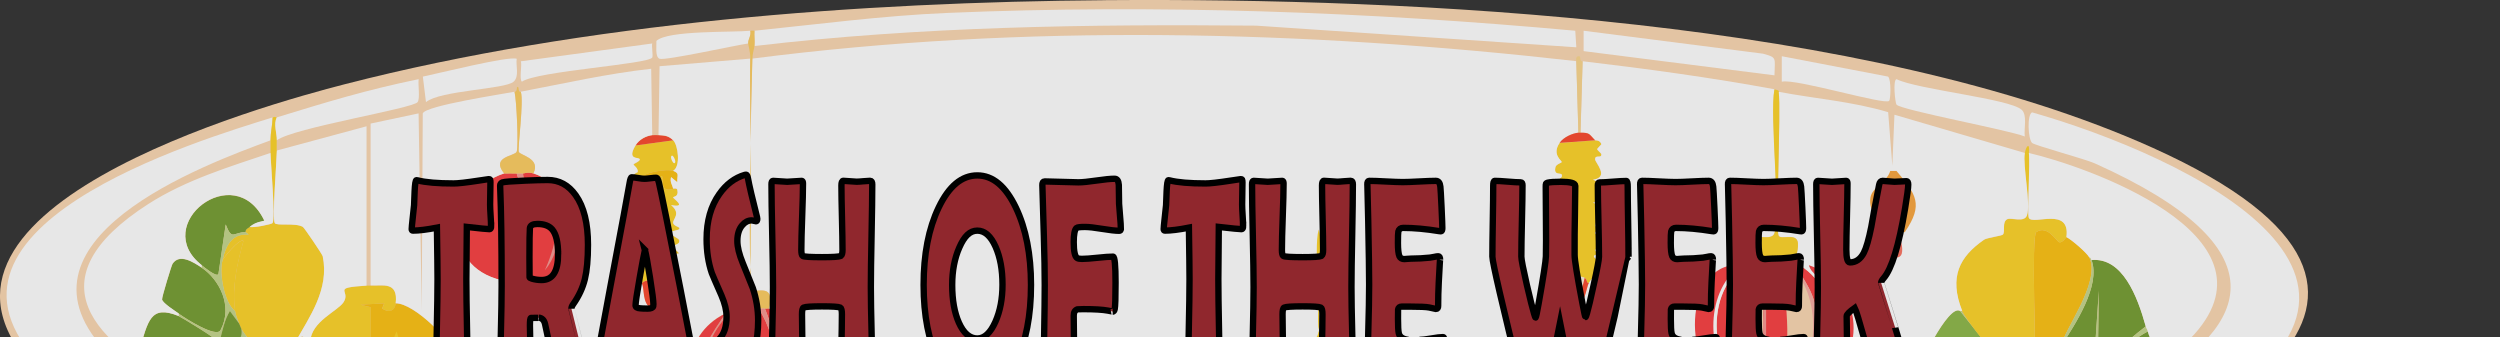 <?xml version="1.0" encoding="UTF-8"?>
<svg id="Layer_1" data-name="Layer 1" xmlns="http://www.w3.org/2000/svg" viewBox="0 0 783.85 105.78"><rect x="0" y="0" width="783.85" height="105.78" fill="#333333" stroke="none"/>
  <defs>
    <style>
      .cls-1 {
        fill: #f9a63d;
      }

      .cls-2 {
        fill: #fff;
      }

      .cls-3 {
        fill: #f84042;
      }

      .cls-4 {
        fill: #fae574;
      }

      .cls-5 {
        fill: #769e33;
      }

      .cls-6 {
        opacity: .88;
      }

      .cls-7 {
        isolation: isolate;
      }

      .cls-8 {
        fill: #f71a16;
      }

      .cls-9 {
        fill: #90272d;
        stroke: #000;
        stroke-miterlimit: 10;
        stroke-width: 2px;
      }

      .cls-10 {
        fill: #f6aca3;
      }

      .cls-11 {
        fill: #f87e7f;
      }

      .cls-12 {
        fill: #fbd7b2;
      }

      .cls-13 {
        fill: #f97362;
      }

      .cls-14 {
        fill: #8eb84a;
      }

      .cls-15 {
        fill: #f69892;
      }

      .cls-16 {
        fill: #fdcd61;
      }

      .cls-17 {
        fill: #fbf0dc;
      }

      .cls-18 {
        fill: #fbf3fa;
      }

      .cls-19 {
        fill: #fed428;
      }

      .cls-20 {
        fill: #fdc212;
      }

      .cls-21 {
        fill: #c4d68c;
      }

      .cls-22 {
        fill: #fbd68e;
      }

      .cls-23 {
        fill: #fa492d;
      }

      .cls-24 {
        fill: #fccb96;
      }
    </style>
  </defs>
  <g class="cls-6">
    <path class="cls-12" d="M346.76.05c96.08-.74,238.65,5.93,328.31,46.34,106.51,48.01,12.54,91.99-41.86,107.87-103.77,30.29-234.63,34.99-341.39,29.57-63.15-3.21-231.65-19.09-279.26-66.32C-39.16,66.2,84,32.62,108.05,26.42,183.31,7.02,269.69.65,346.76.06h0Z"/>
    <path class="cls-2" d="M85.49,36.81c-.07,2.49-.66,4.65-.66,7.19-20.08,7.38-85.85,31.43-50.68,67.12,39.36,39.95,185.61,55.57,238.71,59.13,96.21,6.44,203.15,3.41,298.22-15.18,38.43-7.52,205.6-50.14,85.67-103.87-2.94-1.32-18.83-5.62-19.62-6.39-1.26-1.23-1.62-8.85,0-9.59,47.19,13.46,135.88,53.94,43.16,99.08-108.56,52.86-313.68,53.76-430.99,43.95-55.75-4.66-191.04-21.04-234.13-61.53C-32.52,71.91,63.65,43.63,85.48,36.81h0Z"/>
    <path class="cls-2" d="M236.56,14.43c.16-1.55-.11-3.23,0-4.79,19.48-1.99,40.29-4.74,60.5-5.59,65.61-2.78,131.49-.38,196.85,5.59l.33,5.19-100.39-6.79c-52.51-.47-105.06.23-157.29,6.39h0Z"/>
    <path class="cls-19" d="M86.8,36.81c-1.12,2.15.05,4.94,0,7.19-.02,1.13.02,2.2,0,3.19-.05,3.31-1.51,21.29-.66,22.77.56.96,6.53-.2,8.83,1.2.43.27,6.09,8.61,6.21,9.19,2.14,10.39-4.18,19-8.5,26.77-2.53,1.53-1.84,2.31-1.96,2.39-1.55,1.06-5.2,4.39-6.87,3.99-.58-.14-7.69-9.35-8.18-10.39-.09-.2-.6-1.44-.66-1.6-.46-1.32-1.12-2.62-1.31-3.99-1.03-7.67.65-14.89,2.62-21.97-1.21-1.05-6.38,5.47-6.54,5.99,1.14-5.26,3.42-8.38,8.18-7.99l-.98-.8c-.01-.98.84-1.2,1.31-1.6,1.13.41,6.98-.83,7.19-1.2.94-1.62-.6-18.79-.66-21.97-.02-1.25,0-2.73,0-3.99,0-2.54.58-4.7.66-7.19,1.17-.37.95.11,1.31,0h0Z"/>
    <path class="cls-12" d="M234.6,13.63c.01.59.73,2.73.66,4.79l-28.45,2.39-.33,21.57c-.63-.04-1.33-.07-1.96,0l-.33-20.78c-13.74,1.51-27.29,4.6-40.88,7.19-.91.18-.53-1.68-.98-1.6-.55.11.08,1.39-.98,1.6-3.78.75-27.95,4.37-28.78,6.79l-.33,61.93-.98-61.93-15.04,3.19v50.74c-.43-.03-.88-.03-1.31,0v-49.94l-28.12,7.59c.02-.99-.02-2.07,0-3.19,5.17-3.93,42.62-9.95,44.15-11.98.82-1.09.08-5.49.33-7.19.61-.13.7-.68,1.31-.8l.98,7.99c4.46-3.68,24.81-4.02,27.47-6.39,1.9-1.69.63-5.04.98-7.19.27.1,1.28.72,1.31.8.43,1.2-.58,5.66.33,6.39,4.72-3.33,39.76-5.46,40.88-7.59.3-.59-.3-3.85,0-4.39.04-.07,1.12-.62,1.31-.8.09,1.46-.49,4.99.98,5.59,1.63.67,24.1-4.29,27.8-4.79h0Z"/>
    <path class="cls-2" d="M496.53,9.64l56.24,7.19c4.48,1.24,3.7,1.19,3.6,6.79l-59.84-7.59s0-6.39,0-6.39Z"/>
    <path class="cls-2" d="M131.27,24.82c-.25,1.7.49,6.1-.33,7.19-1.52,2.04-38.98,8.06-44.15,11.98.05-2.25-1.12-5.05,0-7.19,15.55-4.77,27.93-8.58,44.47-11.98h0Z"/>
    <path class="cls-2" d="M594.63,24.82c6.42,3.22,35.34,6.11,39.24,9.59,1.85,1.65.66,6.03.98,8.39-4.91-2.01-38.73-8.27-40.22-9.99-.39-.45-1.22-7.69,0-7.99Z"/>
    <path class="cls-2" d="M204.52,13.63c-.3.55.3,3.81,0,4.39-1.11,2.13-36.16,4.27-40.88,7.59-.91-.74.1-5.19-.33-6.39l41.2-5.59h0Z"/>
    <path class="cls-2" d="M558.66,17.63l33.35,6.39c1.02,1.12.77,7.03.33,7.59-1.18,1.5-29.44-7.1-33.68-5.99v-7.99h0Z"/>
    <path class="cls-2" d="M162.01,18.43c-.34,2.15.91,5.5-.98,7.19-2.67,2.38-23.01,2.71-27.47,6.39l-.98-7.99c4.49-.9,26.89-6.55,29.43-5.59h0Z"/>
    <path class="cls-2" d="M235.25,9.64c.34,1.67-.69,2.49-.66,3.99-3.7.5-26.17,5.47-27.8,4.79-1.47-.6-.89-4.13-.98-5.59,3.46-3.4,24.13-2.63,29.43-3.19h0Z"/>
    <path class="cls-19" d="M114.92,89.54c.43-.03.88-.03,1.31,0,3.52.23,8.71-1.48,7.85,5.59-.33,2.67-2.41,2.9-4.25,1.6l.66-1.6-7.52.4,3.27.8v41.95c-10.75-2.03-12.47-4.9-20.27-13.58-.05-.13-.76-1.1-1.31-2.39l-3.92-12.78c.12-.08-.57-.87,1.96-2.39.9-.54,1.41-1.75,2.29-1.6.42.77,1.06,1.1,1.63,1.6,1.92,1.64,3.25,6.06,4.58,8.39l-.33,10.79c3.51-5.88,1.54-15.7-3.6-19.18.33-6.39,8.64-9.55,10.46-12.38,2.43-3.78-4.17-4.45,7.19-5.19h0Z"/>
    <path class="cls-14" d="M614.58,97.54l15.69,19.58-11.45,13.18-.98-20.38v21.57l-8.5-3.99,8.5,7.59c-3.17.88-24.12,7.95-24.85,5.19l6.87-18.78,8.18,4.39c-1.6-3.07-7.36-3.97-7.19-7.99.08-1.89,10.03-22.81,13.74-20.38h0Z"/>
    <path class="cls-20" d="M647.93,74.36c1.53.73,6.39,4.91,7.19,6.39,3.66,8-8.54,23.42-8.5,27.17-1.53,2.39-3.05,4.79-4.58,7.19-1.65,1.09-1.5,2.52-3.92,2.39.27-5.66-1.29-43.67.33-44.75,3.51-2.35,6.46,2.97,7.19,3.19,1.03.31,2.17-1.66,2.29-1.6h0Z"/>
    <path class="cls-3" d="M162.01,54.39c3.54,10.59,2.09,22.68,0,33.56-1.24-.03-2.79.21-3.92,0-.21-.04-.44.05-.66,0-19.84-4.62-16.24-28,.66-33.56.19-.06,3.25.02,3.92,0Z"/>
    <path class="cls-5" d="M672.78,102.33c-3.5,2.69-6.75,5.35-9.81,8.79-.86.5-4.9,3.59-5.23,2.79l.33-22.77-1.63,24.37c-.4.91-9.78-4.17-9.81-7.59,3.88-6.07,12.11-18.39,9.16-26.37,9.74-.9,14.4,11.39,17.01,20.78h0Z"/>
    <path class="cls-5" d="M78.29,71.17c-.46.4-1.32.62-1.31,1.6-3.94.07-4.18,2.78-6.21-2.39l-2.29,15.58c-.64,1.01-4.5-2.23-5.23-2.79-16.22-12.69,10.28-33.51,19.62-13.98-.2.33-2.45.19-4.58,2h0Z"/>
    <path class="cls-14" d="M156.12,134.29c-.87,2.15-12.44,5.57-13.08,4.39,1.14-5.84,4.08-13.76,2.95-19.58l-3.6,19.58c-.54.73-5.84-5.9-5.89-6.39-.07-.7,3.59-12.62,3.92-13.18.1-.16,2.47-2.31,2.62-2.39,9.99-5.94,11.91,8.99,13.08,17.58h0Z"/>
    <path class="cls-5" d="M63.25,83.95c5.43,3.6,9.94,12.02,5.89,19.58-1.33,2.48-10.99-3.66-13.08-5.19-1.08-.79-4.97-3.21-5.23-4.39-.14-.63,2.97-10.72,3.27-11.19,2.19-3.36,6.49-.57,9.16,1.2h0Z"/>
    <path class="cls-5" d="M56.06,99.13c.83.33,11.52,6.84,11.77,7.59.46,1.39-2.64,7.46-3.6,7.59-1.64.23-3.69-5.63-7.52,3.19-1.92-.97-12.72-6.17-13.08-7.59,2.92-9.24,3.38-14.44,12.43-10.79h0Z"/>
    <path class="cls-14" d="M639.43,127.9c-6.76,2.56-13.37,5.19-20.27,7.19-.89-2.81,11.77-18.08,12.75-18.38,2.67-.79,7.47,7.77,7.52,11.19Z"/>
    <path class="cls-3" d="M549.83,82.35v.8c-8.46,5.53-7.72,33.36.66,39.95-.35-.13-1.02.14-1.31,0-14.3-6.85-15.14-35.45.66-40.75h0Z"/>
    <path class="cls-5" d="M656.43,120.71c-5.12,2.45-9.81,4.36-15.04,6.39l-5.89-9.19c.43-1.61,2.24,3.95,6.54-2.79,1.75-1.15,2.75-4.23,4.9-3.99.65.07,11.25,7.16,9.48,9.59h0Z"/>
    <path class="cls-3" d="M564.22,123.1c-.02-.05-.77.12-.66-.8,4.77-3.39,6.46-18.27,5.89-24.37-.75-8-6.06-12.27-6.54-15.58,15.42,8.36,15.51,30.52,1.31,40.75h0Z"/>
    <path class="cls-19" d="M564.22,123.1c3.27,8.7-2.21,7.09-3.92,8.79-.18.18-.25-.18-.66.8h-5.23c-.36-1.04-.51-.66-.66-.8-1.89-1.91-5.96,3.05-4.58-8.79.29.14.96-.13,1.31,0s.92-.1,1.31,0c.87.23,1.85-.01,1.96,0,.43.05.88-.01,1.31,0,1.3.04,1.14.22,2.62,0,.42-.06.9.09,1.31,0,.79-.18,1.97.25,2.62,0,.69-.26,1.13-.21,1.96-.8-.12.92.63.75.66.8Z"/>
    <path class="cls-5" d="M673.43,103.93c.62,2.69,3.12,5.32.98,7.99-.61.77-13.99,7.79-16.02,8.79-2.38-4.56,2.15-6.86,4.58-9.59,3.67-2.14,6.7-5.34,10.46-7.19Z"/>
    <path class="cls-5" d="M88.76,130.3c-3.72-1.1-7.45-2.66-11.12-3.99-1.65-3.87,7.88-13.64,9.48-12.78l1.63,16.78h0Z"/>
    <path class="cls-3" d="M238.52,141.48c-.7,3.21.07,11.94.66,15.58-11.52,4.71-5.89-8.02-7.19-16.38,1.71-1.02,6.8-1.9,6.54.8h0Z"/>
    <path class="cls-21" d="M638.12,117.51c2.43.12,2.27-1.31,3.92-2.39-4.29,6.75-6.12,1.19-6.54,2.79l5.89,9.19c-.63.24-1.28.54-1.96.8-.05-3.41-4.85-11.98-7.52-11.19-.98.29-13.64,15.56-12.75,18.38-1.71.5-1.24-.02-1.31,0l-8.5-7.59,8.5,3.99v-21.57l.98,20.38,11.45-13.18-15.69-19.58h.66c1.03,2.59,11.43,15.57,13.41,16.78.59.36,8.99,3.17,9.48,3.19h0Z"/>
    <path class="cls-21" d="M140.42,119.11c-.34.57-3.99,12.49-3.92,13.18.05.49,5.35,7.12,5.89,6.39l3.6-19.58c1.14,5.81-1.8,13.74-2.95,19.58.63,1.18,12.21-2.25,13.08-4.39.32,2.35,0,2.28,0,2.39-3.54,2.21-12.97,1.74-13.74,7.19-.1-.02.08.45-1.96,0,3.41-1.14-3.73-10.3-4.25-10.39-.49-.09-6.95,6.63-7.52,7.99-.76-.27-1.67.25-2.62-.8,4.19-3.11,10.31-6.79,11.77-13.18s-1.59-15.66.66-19.98l1.96,11.59h0Z"/>
    <path class="cls-14" d="M94.64,122.3c.55,1.29,1.26,2.27,1.31,2.39,1.15,2.99,1.25,2.88,0,5.99,3.16-2.97,5.15-1.44,5.56,3.59-3.85-1.89-8.08-2.83-12.1-3.99l-.66-17.98c1.51,2.41,4.86,7.59,5.89,9.99Z"/>
    <path class="cls-14" d="M156.12,136.69c.2,2.82,2.34,8.14.33,10.39-1.46.85-11.71-2.77-14.06-3.19.76-5.46,10.19-4.98,13.74-7.19h0Z"/>
    <path class="cls-16" d="M240.49,132.69c3.29,6.01-1.13,4.99-1.96,8.79.26-2.7-4.83-1.82-6.54-.8-.38-2.44-3.99-3.28-2.62-7.99.76.18,2.43.11,3.27,0s1.76.07,2.62,0l.66-.8c1.32,1,3.12,1.07,4.58.8h0Z"/>
    <path class="cls-15" d="M231.99,97.54c-6.02,7.13-5.82,27.6.66,35.16-.84.11-2.51.18-3.27,0-1.61-.38-1.86-1.2-2.62-1.6-10.77-14.92-8.33-19.4.66-32.76.35-.52.63-.76.66-.8.43-.02.88.04,1.31,0-11.3,10.99-11.71,26.1,1.63,34.36-6.54-11.11-5.22-23.94.33-35.16.45-.13.74.23.66.8h0Z"/>
    <path class="cls-5" d="M140.42,143.88c-3.55-.79-8.46-1.23-11.77-2.39.57-1.37,7.03-8.08,7.52-7.99.52.09,7.67,9.25,4.25,10.39h0Z"/>
    <path class="cls-21" d="M662.97,111.12c-2.43,2.73-6.96,5.03-4.58,9.59-.45.22-1.5-.22-1.96,0,1.77-2.42-8.83-9.52-9.48-9.59-2.15-.23-3.16,2.85-4.9,3.99,1.53-2.4,3.04-4.79,4.58-7.19.03,3.43,9.41,8.5,9.81,7.59l1.63-24.37-.33,22.77c.33.8,4.37-2.29,5.23-2.79h0Z"/>
    <path class="cls-11" d="M559.64,132.69c-.91,2.23,0,10.04-.66,12.78-.94.17-2.99.17-3.92,0-1.31-3.99.76-8.71-.66-12.78h5.23Z"/>
    <path class="cls-3" d="M164.62,95.14c-.41,2.6.47,6.73,0,9.19-.68,3.56-3.32-.88-4.25,2-2.18-3.4-.56-7.57-1.63-12.78l5.89,1.6h0Z"/>
    <path class="cls-10" d="M562.91,81.55c.04.26-.04.54,0,.8.48,3.31,5.79,7.58,6.54,15.58.57,6.1-1.11,20.98-5.89,24.37-.83.59-1.27.54-1.96.8,9.13-10.24,9.93-32.98-1.96-40.75l3.27-.8h0Z"/>
    <path class="cls-21" d="M655.78,81.55c2.95,7.97-5.27,20.3-9.16,26.37-.04-3.75,12.16-19.17,8.5-27.17.03.05.26-.27.66.8h0Z"/>
    <path class="cls-21" d="M673.43,103.93c-3.77,1.85-6.8,5.05-10.46,7.19,3.07-3.44,6.31-6.1,9.81-8.79.18.67.5.93.66,1.6h0Z"/>
    <path class="cls-2" d="M114.92,89.54c-11.37.74-4.77,1.41-7.19,5.19-1.82,2.83-10.14,5.99-10.46,12.38h-.66c-.58-.49-1.22-.83-1.63-1.6-.88-.15-1.39,1.05-2.29,1.6,4.32-7.77,10.65-16.38,8.5-26.77-.12-.58-5.78-8.92-6.21-9.19-2.29-1.4-8.27-.23-8.83-1.2-.86-1.48.6-19.46.66-22.77l28.12-7.59v49.94h0Z"/>
    <path class="cls-19" d="M73.72,97.54c-3.43-2.57-5.1-12.19-3.92-15.98.16-.52,5.33-7.05,6.54-5.99-1.96,7.08-3.64,14.3-2.62,21.97h0Z"/>
    <g>
      <path class="cls-19" d="M636.16,47.99c.46,2.89-.61,19.33,0,20.38,1.36,2.35,13.06-3.67,11.77,5.99-.12-.06-1.26,1.91-2.29,1.6-.73-.22-3.68-5.55-7.19-3.19-1.62,1.08-.06,39.08-.33,44.75-.49-.02-8.89-2.83-9.48-3.19-1.97-1.2-12.38-14.19-13.41-16.78-4.26-10.74-.82-17.05,6.87-22.37.81-.56,5.57-1.2,5.89-1.6.8-1-.35-3.91,1.31-4.79,1.24-.67,5.35,1.18,6.21-1.2,1.3-3.58-1.37-15.72-.66-19.58.43-2.28,1.64-3.63,1.31,0h0Z"/>
      <path class="cls-19" d="M622.75,76.76c3.43-.05-2.56,8.37-2.95,11.59-.61,5.07,1.24,9.81.98,14.78-7.66-7.22-6.36-20.8,1.96-26.37h0Z"/>
    </g>
    <path class="cls-3" d="M235.25,97.54v35.16c-.86.07-1.77-.11-2.62,0-6.47-7.55-6.67-28.03-.66-35.16,1.31-1.56,2.86.1,3.27,0Z"/>
    <path class="cls-3" d="M229.37,97.54c1.19-.12,1.27-.6,1.96-.8-5.55,11.21-6.86,24.05-.33,35.16-13.34-8.26-12.93-23.37-1.63-34.36h0Z"/>
    <path class="cls-3" d="M558.33,83.15c2.11,13.1,3.6,27.21-.66,39.95-1.47.22-1.32.04-2.62,0-2.79-12.3-3.57-28.88.66-40.75,1.6-.09,1.82.63,2.62.8h0Z"/>
    <path class="cls-15" d="M555.72,82.35c-4.22,11.87-3.44,28.45-.66,40.75-.43-.01-.88.05-1.31,0v-40.75c.62-.12,1.32.03,1.96,0Z"/>
    <g>
      <path class="cls-20" d="M124.07,95.14c5.86-.06,18.28,12.24,19.95,18.38.56,2.05-.6,1.72-.98,3.19-.15.09-2.52,2.23-2.62,2.39l-1.96-11.59c-2.25,4.32.84,13.46-.66,19.98s-7.59,10.07-11.77,13.18c-.81.03-.78-.86-.66-1.6.05-.33,2.89-.77,1.63-2.39-1.47.38-1.52,2.35-1.63,2.39-3.31,1.45-5.99-.2-9.16-.8v-41.95l-3.27-.8,7.52-.4-.66,1.6c1.84,1.3,3.93,1.07,4.25-1.6h0Z"/>
      <path class="cls-19" d="M124.4,103.93c2.64,8.73,1.33,17.9.33,26.77l-2.95,7.59c2.74-9.6,3.13-19.05,2.95-29.17,0-.32-2.48-1.5-.33-5.19h0Z"/>
      <path class="cls-2" d="M125.38,139.09c.12-.05.16-2.02,1.63-2.39,1.26,1.63-1.58,2.07-1.63,2.39Z"/>
    </g>
    <path class="cls-4" d="M96.61,107.13h.66c5.13,3.47,7.11,13.3,3.6,19.18l.33-10.79c-1.32-2.33-2.66-6.75-4.58-8.39Z"/>
    <g>
      <path class="cls-19" d="M500.12,44c.08.09,1.44-.19,1.96,1.2.06.16-1.32,1.36-1.31,1.6.01.32,1.29,1.27,1.31,1.6.07,1.47-2.01-.07-1.96,1.6.03,1.03,4.63,5.61-.66,6.39,3.05.71,3.94,6.84,0,7.19,2.29.48,2.96,4.85,2.62,7.99-.03.26-2.01.88-1.96,1.6.02.31,1.85.7,1.96,1.6.44,3.54-4.47,3.38,0,4.79-5.97.86,1.53,1.79,0,5.59-.12.29-2.28.87-3.92,3.59-.92-.08-.3-.93-1.31-1.6-1.6-1.07-2.7.39-3.92.8-.71.24-.58-1.82-1.96.8-1.63-3.13-3.47-1.97-3.27-6.79.03-.82,1.88-1.26,1.96-1.6.16-.65-2.09-.19-1.63-5.19.11-1.18,4.01-1.33-.33-2.79,4.27-2.02-.03-1.92,0-3.19.02-.78,1.99-1.38,1.96-1.6-.1-.75-1.08,1.03-1.31-3.59.44,1.19,1.86.72,1.31-1.2-.49-.79-1.45.83-1.31,1.2-.09-1.88-.86-4.81-.66-6.79.11-1.04,2.41-1.05,1.96-2.39-.26-.78-2.62.42-1.96-2.39.21-.92,1.96-1.32,1.96-1.6,0-.47-3.17-2.34-.66-5.99l11.12-.8h0Z"/>
      <path class="cls-17" d="M496.85,87.15c-.9,4.75-3.02,7.27-3.92.8,1.22-.41,2.32-1.87,3.92-.8Z"/>
      <path class="cls-2" d="M488.35,63.98c-.14-.36.82-1.99,1.31-1.2.56,1.91-.86,2.38-1.31,1.2Z"/>
      <polygon class="cls-18" points="500.45 69.57 501.43 69.97 500.45 71.17 500.12 70.77 500.45 69.57"/>
    </g>
    <path class="cls-17" d="M207.13,88.74c.06,1.5-1.34,4.96-2.95,3.99l-.98-4.79c1.74-.15,3.73.83,3.92.8h0Z"/>
    <g>
      <path class="cls-19" d="M211.06,44c1.59,1.53,2.41,8.34,0,9.59-2.25-.95-14.89,1.3-9.48,4.79,3.68,2.38,5.55-3.34,5.89-3.19.85.37-1.08,5.53,3.6,3.99.02.08,1.16-.29,1.31.4.53,2.39-1.36,2.01-1.31,2.39s4.58,3.37-.66,2.39c3.25,2.66.52,4.35.66,5.59.09.89,1.81,1.2,1.96,1.6.36.93-2.91.64-2.62,1.6.33,1.05,2.6,1.59,2.62,2.39.03,1.99-3.84.43,0,3.99-5.11.09,3.44,7.19-3.92,9.19-.59.16-1.34-.11-1.96,0-.2.03-2.18-.95-3.92-.8-.99.08-1.17.27-1.96.8-.44-1.02-2.94-1.16-3.27-2.79-.12-.58-.13-11.41,0-11.98.18-.8,1.6.02,1.96-.8.68-1.56-1.79-.94-1.96-1.6-1.1-4.2,1.77-3.52,1.96-3.99.52-1.29-1.83-1.35-1.96-2.39-.51-3.9,1.96-4.49,1.96-4.79,0-.25-1.95-.81-1.96-1.6-.09-4.92,1.9-4.48,1.96-4.79.23-1.26-1.35-2.1-1.31-2.39.03-.22,2.11-1,1.96-1.6-.2-.81-4.22.45-1.31-4.39l11.77-1.6h0Z"/>
      <path class="cls-20" d="M211.06,53.59c2.12.89,1.2,1.26,1.31,3.59l-1.96-1.6c-.42,1.62.43,2.53.66,3.59-4.67,1.54-2.75-3.63-3.6-3.99-.34-.15-2.21,5.57-5.89,3.19-5.41-3.5,7.23-5.74,9.48-4.79h0Z"/>
      <path class="cls-23" d="M204.52,42.4c.63-.07,1.33-.04,1.96,0,1.82.12,3.06.14,4.58,1.6l-11.77,1.6c1.13-1.89,3.39-2.99,5.23-3.19h0Z"/>
      <path class="cls-2" d="M210.73,48.79c.43-.07,1.57,2.25.66,2.39-.43.07-1.57-2.25-.66-2.39Z"/>
    </g>
    <g>
      <path class="cls-3" d="M237.87,96.74c6.74,10.53,6.74,23.83,1.63,35.16,7.44-10.3,4.8-23.94.33-35.16.39.1.96-.12,1.31,0,5.74,2.01,14,12.39,13.08,20.38-.67,5.82-9.04,14.72-13.74,15.58-1.46.27-3.25.2-4.58-.8l.66-35.16c.43-.01.89-.05,1.31,0h0Z"/>
      <path class="cls-15" d="M239.83,96.74c4.48,11.22,7.12,24.86-.33,35.16,5.1-11.32,5.1-24.62-1.63-35.16.63.07,1.36-.16,1.96,0h0Z"/>
      <path class="cls-15" d="M235.91,131.89l-.66.8v-35.16c.66-.16.74-.78,1.31-.8l-.66,35.16h0Z"/>
      <path class="cls-15" d="M242.78,99.13c10.05,7.78,10.46,21.17,1.31,30.37l4.9-9.19c2.59-9.73-1.93-14.14-6.21-21.18h0Z"/>
    </g>
    <g>
      <path class="cls-3" d="M167.24,54.39c13.69,4.52,17.12,24.72,3.6,32.76-3.9,2.32-4.86.73-8.18.8,3.32-10.99,2.86-22.24,1.31-33.56.45.04,1.37-.62,3.27,0h0Z"/>
      <path class="cls-15" d="M163.97,54.39c1.55,11.32,2.01,22.57-1.31,33.56-.22,0-.44,0-.66,0,2.09-10.87,3.54-22.97,0-33.56.64-.02,1.32-.05,1.96,0Z"/>
      <path class="cls-15" d="M170.83,58.38c6.04,6.79,5.85,19.53,0,26.37,4.36-9.92,4.83-16.47,0-26.37h0Z"/>
    </g>
    <g>
      <path class="cls-21" d="M76.98,72.77l.98.8c-4.75-.4-7.03,2.74-8.18,7.99-1.17,3.79.5,13.42,3.92,15.98.18,1.37.85,2.67,1.31,3.99l-2.95-3.99c-3.3,5.44-2.68,12.95-6.87,17.98l10.14,5.99.98-12.38h-6.54c1.86-2.56,6.73-.92,5.89-5.99.48,1.03,7.59,10.25,8.18,10.39,1.67.4,5.32-2.93,6.87-3.99l3.92,12.78c-1.02-2.4-4.37-7.57-5.89-9.99l.66,17.98c-.2-.06-.45.06-.66,0l-1.63-16.78c-1.6-.86-11.14,8.92-9.48,12.78-.69-.25-1.35-.57-1.96-.8,1.74-2.96-11.41-8.31-12.1-7.99l.98,3.19c-2.59-1.17-5.27-1.9-7.85-3.19,3.83-8.82,5.88-2.97,7.52-3.19.96-.13,4.06-6.2,3.6-7.59-.25-.75-10.94-7.26-11.77-7.59v-.8c2.09,1.53,11.75,7.68,13.08,5.19,4.05-7.56-.45-15.97-5.89-19.58v-.8c.73.57,4.6,3.81,5.23,2.79l2.29-15.58c2.03,5.18,2.28,2.47,6.21,2.39h0Z"/>
      <path class="cls-5" d="M75.68,125.5c-3.75-1.41-7.44-3.13-11.12-4.79l-.98-3.19c.69-.32,13.84,5.03,12.1,7.99h0Z"/>
      <path class="cls-5" d="M75.02,101.53c.05.16.56,1.4.66,1.6.85,5.07-4.03,3.43-5.89,5.99h6.54l-.98,12.38-10.14-5.99c4.19-5.03,3.56-12.54,6.87-17.98l2.95,3.99h0Z"/>
      <polygon class="cls-5" points="77.31 107.13 82.87 113.91 77.97 120.71 77.31 107.13"/>
    </g>
    <g>
      <path class="cls-2" d="M494.24,19.23l.66,22.37c-1.79.18-4.62,1.35-5.89,3.19-2.51,3.65.66,5.52.66,5.99,0,.27-1.75.67-1.96,1.6-.66,2.82,1.7,1.62,1.96,2.39.45,1.35-1.85,1.36-1.96,2.39-.2,1.98.56,4.91.66,6.79.23,4.62,1.21,2.85,1.31,3.59.03.22-1.95.82-1.96,1.6-.03,1.28,4.27,1.17,0,3.19,4.33,1.46.43,1.62.33,2.79-.45,5,1.8,4.54,1.63,5.19-.08.34-1.93.78-1.96,1.6-.2,4.83,1.64,3.66,3.27,6.79.46.89.28,5.65,2.29,6.39,3.82,1.41,3.95-4.81,4.9-6.39,1.65-2.73,3.81-3.31,3.92-3.59,1.53-3.8-5.97-4.73,0-5.59-4.47-1.41.44-1.26,0-4.79-.11-.9-1.94-1.29-1.96-1.6-.05-.72,1.93-1.34,1.96-1.6.34-3.14-.33-7.51-2.62-7.99,3.94-.35,3.05-6.48,0-7.19,5.28-.78.68-5.36.66-6.39-.04-1.67,2.03-.12,1.96-1.6-.02-.33-1.29-1.28-1.31-1.6,0-.24,1.37-1.44,1.31-1.6-.52-1.39-1.88-1.11-1.96-1.2-1.98-2.09-1.63-2.36-4.58-2.39l.66-22.37c20.08,2.36,40.23,5.12,60.17,8.79-1.55,8.38,2.05,39.45,0,45.14-.94,2.63-6.21-.23-7.19,2.39l.66,6.79c-15.8,5.3-14.96,33.91-.66,40.75-1.38,11.84,2.69,6.88,4.58,8.79l-.66,13.18c1.09,2.02,1.33.28,1.96.4.94.17,2.99.17,3.92,0,.63-.11.87,1.63,1.96-.4l-.66-13.18c1.72-1.7,7.19-.09,3.92-8.79,14.21-10.23,14.11-32.39-1.31-40.75-.04-.26.04-.54,0-.8-.05-.3,1.3-4.2.66-5.99-.86-2.37-5.18-.38-5.89-1.6-1.06-1.85.81-39.55,0-45.14,11.42,2.17,23.06,3.02,34.33,6.39l1.31,16.78.66-15.98,40.88,11.98c-.72,3.85,1.95,16,.66,19.58-.86,2.38-4.97.53-6.21,1.2-1.66.89-.51,3.79-1.31,4.79-.32.4-5.08,1.03-5.89,1.6-7.69,5.33-11.13,11.64-6.87,22.37h-.66c-3.71-2.43-13.66,18.49-13.74,20.38-.17,4.02,5.59,4.92,7.19,7.99l-8.18-4.39-6.87,18.78c.73,2.76,21.68-4.32,24.85-5.19.06-.02-.41.5,1.31,0,6.91-1.99,13.51-4.63,20.27-7.19.68-.26,1.34-.56,1.96-.8,5.23-2.04,9.93-3.94,15.04-6.39.46-.22,1.51.22,1.96,0,2.03-1,15.41-8.02,16.02-8.79,2.15-2.68-.36-5.3-.98-7.99-.15-.67-.47-.93-.66-1.6-2.61-9.38-7.26-21.67-17.01-20.78-.39-1.07-.63-.75-.66-.8-.8-1.49-5.66-5.67-7.19-6.39,1.29-9.66-10.41-3.64-11.77-5.99-.61-1.04.46-17.48,0-20.38,17.11,3.93,79.85,25.39,51.99,56.73-40.03,45.05-202.22,60.23-258.33,63.12-91.61,4.72-196.34,1.32-286.45-18.38-21.21-4.64-170.19-38.46-96.79-85.5,11.8-7.56,25.49-11.66,38.26-15.98.05,3.18,1.59,20.36.66,21.97-.21.36-6.07,1.61-7.19,1.2,2.13-1.81,4.38-1.67,4.58-2-9.34-19.53-35.84,1.3-19.62,13.98v.8c-2.67-1.77-6.96-4.55-9.16-1.2-.3.46-3.41,10.56-3.27,11.19.26,1.18,4.15,3.6,5.23,4.39v.8c-9.05-3.65-9.5,1.55-12.43,10.79.36,1.42,11.16,6.63,13.08,7.59,2.58,1.29,5.26,2.02,7.85,3.19,3.68,1.66,7.37,3.38,11.12,4.79.61.23,1.28.55,1.96.8,3.67,1.34,7.4,2.9,11.12,3.99.2.06.45-.06.66,0,4.02,1.17,8.25,2.1,12.1,3.99-.41-5.04-2.4-6.56-5.56-3.59,1.25-3.12,1.15-3,0-5.99,7.8,8.68,9.52,11.55,20.27,13.58,3.17.6,5.84,2.25,9.16.8-.12.74-.16,1.63.66,1.6.95,1.05,1.85.53,2.62.8,3.31,1.16,8.22,1.6,11.77,2.39,2.04.45,1.86-.02,1.96,0,2.35.43,12.6,4.05,14.06,3.19,2.01-2.24-.13-7.56-.33-10.39,0-.12.32-.05,0-2.39-1.17-8.58-3.09-23.51-13.08-17.58.38-1.48,1.54-1.14.98-3.19-1.67-6.14-14.09-18.44-19.95-18.38.86-7.07-4.33-5.36-7.85-5.59v-50.74l15.04-3.19.98,61.93.33-61.93c.83-2.42,25-6.05,28.78-6.79.65,2.84,1.28,17.2.66,18.78-.56,1.41-8.23,1.51-3.92,6.79-16.89,5.56-20.49,28.94-.66,33.56-1.7,3.77,1.24,5.26,1.31,5.59,1.08,5.21-.54,9.38,1.63,12.78.94-2.88,3.58,1.56,4.25-2,.47-2.46-.41-6.59,0-9.19s4.3-2.95,1.63-5.59l-8.18-1.6c1.14.21,2.68-.03,3.92,0,.22,0,.43,0,.66,0,3.31-.07,4.28,1.52,8.18-.8,13.52-8.04,10.1-28.24-3.6-32.76,2.45-4.81-4.29-5.65-4.58-6.79-.34-1.34,1.6-15.68.66-18.78,13.59-2.59,27.14-5.68,40.88-7.19l.33,20.78c-1.85.2-4.1,1.31-5.23,3.19-2.91,4.85,1.1,3.58,1.31,4.39.15.59-1.93,1.38-1.96,1.6-.04.3,1.53,1.14,1.31,2.39-.06.32-2.05-.13-1.96,4.79.01.79,1.96,1.34,1.96,1.6,0,.3-2.48.89-1.96,4.79.14,1.05,2.48,1.11,1.96,2.39-.19.48-3.06-.21-1.96,3.99.17.65,2.64.04,1.96,1.6-.36.82-1.78,0-1.96.8-.13.58-.12,11.4,0,11.98.33,1.63,2.83,1.78,3.27,2.79.91,2.1.03,6.26,2.95,7.99,3.86.21,3.54-4.84,4.9-7.99,7.36-1.99-1.18-9.1,3.92-9.19-3.84-3.57.03-2,0-3.99-.01-.81-2.29-1.35-2.62-2.39-.3-.95,2.97-.66,2.62-1.6-.15-.39-1.87-.71-1.96-1.6-.13-1.24,2.6-2.94-.66-5.59,5.23.97.7-2.01.66-2.39s1.84,0,1.31-2.39c-.15-.69-1.29-.32-1.31-.4-.22-1.07-1.07-1.98-.66-3.59l1.96,1.6c-.1-2.34.81-2.7-1.31-3.59,2.41-1.24,1.59-8.06,0-9.59s-2.76-1.48-4.58-1.6l.33-21.57,28.45-2.39c-.36,9.95,1.06,69.36-.66,72.31-.61,1.04-3.49-.07-4.25.4-1.19.74-.78,4.05-2.29,6.39-.03.04-.3.27-.66.8-14.03,6.78-14.94,25.37-.66,32.76.76.39,1.01,1.22,2.62,1.6-1.38,4.72,2.23,5.55,2.62,7.99,1.31,8.36-4.32,21.09,7.19,16.38-.58-3.64-1.36-12.37-.66-15.58.83-3.79,5.25-2.78,1.96-8.79,4.7-.86,13.06-9.76,13.74-15.58.92-7.99-7.34-18.36-13.08-20.38,2.01-8.44-4.31-4.4-5.23-5.99-1.71-2.95-.28-63.97,0-72.31,85.67-11,172.63-8.9,258.33.8h.02Z"/>
      <path class="cls-16" d="M236.56,9.64c-.11,1.56.16,3.25,0,4.79-.09.84-.59,2.11-.66,3.99-.28,8.34-1.71,69.36,0,72.31.92,1.59,7.24-2.45,5.23,5.99-.34-.12-.92.1-1.31,0-.6-.16-1.33.07-1.96,0-.42-.05-.88-.01-1.31,0-.58.02-.65.64-1.31.8-.41.1-1.96-1.56-3.27,0,.08-.57-.2-.93-.66-.8-.69.2-.78.68-1.96.8-.43.04-.88-.02-1.31,0,1.51-2.34,1.09-5.66,2.29-6.39.76-.47,3.65.64,4.25-.4,1.71-2.95.3-62.36.66-72.31.08-2.06-.64-4.21-.66-4.79-.04-1.5,1-2.32.66-3.99.84-.09.96.03,1.31,0h0Z"/>
      <path class="cls-19" d="M557.68,28.82c.81,5.6-1.06,43.29,0,45.14.7,1.22,5.03-.78,5.89,1.6.65,1.79-.7,5.7-.66,5.99l-3.27.8-.66.8c-.33-1.7-.62,0-.66,0-.8-.17-1.02-.89-2.62-.8-.64.03-1.34-.12-1.96,0-.81.15-1.85.47-2.62.8-.33.14-1.08-.15-1.31,0v-.8l-.66-6.79c.99-2.63,6.25.23,7.19-2.39,2.05-5.69-1.55-36.76,0-45.14,2.23.41,1.18.78,1.31.8h0Z"/>
      <path class="cls-22" d="M496.2,19.23l-.66,22.37c-.22,0-.44-.02-.66,0l-.66-22.37c.08,0-.5-1.77.98-1.6.53.06-.05,1.48.98,1.6h0Z"/>
      <path class="cls-14" d="M186.86,152.67c1.76-2.33-3.48-18.14-4.25-18.38-2.95,4.88-9.67,8.88-10.14,15.18-.1-.02-.79.26-1.96,0,2.8-4.28-6.97-7.61-9.16-8.79.18-.61.46-.99.66-1.6l8.18,5.59,1.96-15.18.66,14.38,8.83-11.98c.93.97.64,2,2.29,1.6,8.59-11.47,16.31-11.42,24.53.4,1.8,2.59,11.27,21.57,8.83,22.77-10.13-.78-20.31-2.47-30.41-3.99h0Z"/>
      <path class="cls-5" d="M288.23,143.88l-14.72,11.98-.66-22.37-1.96,23.17-14.06-11.98c11.24-26.73,20.73-31.14,31.39-.8h0Z"/>
      <path class="cls-14" d="M506.34,123.9c4.51-1.42,6.53,7.42,8.18,11.59.39.99-1.37,2.18-1.31,2.39.25.94,9.56,11.43,9.16,15.98l-32.37,4.39c.01-6.06,2.02-13.82,7.52-10.79-7.45-5.38.84-12.64,7.19-7.19-3.25-3.31-2.26-15.15,1.63-16.38h0Z"/>
      <path class="cls-5" d="M478.54,140.68c-.51.67-12.17,10.17-12.75,9.59l-1.96-18.38.33,17.18c-.91-.16-1.51-.78-2.62-1.2-2.07-3.18-7.29-6.49-8.5-8.79-2.04-3.85,1.46-11.27,3.92-14.78,10.77-15.38,18.25.63,23.54,12.78.02.92-1.42,2.88-1.96,3.59h0Z"/>
      <path class="cls-5" d="M361.15,139.88c10.86-2.68,15.61,14.72,15.69,24.77l-29.1-1.2c1.99-6.41,7.34-22.07,13.41-23.57h0Z"/>
      <path class="cls-14" d="M317,163.86c-2.13-5.11,3.85-7.54,3.92-8.39.04-.42-3.45.37-3.92-.8-.26-.65,1.31-12.31,1.31-14.38l-2.95,16.38c-.36.19-6.38-4.35-6.87-4.79-1.08-1-1.72-3.46-3.27-3.99,15.28-33.9,21.6-7.34,25.51,15.58-.94,2.88-11.71.42-13.74.4h0Z"/>
      <path class="cls-3" d="M416.41,163.86c-1.1,0-4.68,1.69-6.21.8-3.81-2.21-3.2-45.82,2.29-51.94.51.13,1.11-.08,1.63,0,5.96,4.09,5.55,40.44,4.25,48.34-.1.61-.86,3.4-1.96,2.79h0Z"/>
      <path class="cls-3" d="M411.18,112.71c-4.47,12-4.98,25.64-4.58,38.75.07,2.34,2.74,12.33.98,13.18-12.5,6.04-11.24-28.16-8.83-36.35,1.08-3.67,5.8-10.97,8.5-13.18,1.79-1.46,1.42-2,3.92-2.39h0Z"/>
      <path class="cls-3" d="M417.06,112.71c13.97,10.46,16.25,33.34,9.16,50.34-2.69.3-5.08.75-7.85.8,3-16.71,3.35-35.46-2.62-51.14.42.05.89-.08,1.31,0Z"/>
      <path class="cls-3" d="M427.53,163.06c6-16.68,4.56-37.31-7.19-49.54.19.08.47-.09.66,0,14.49,7.05,27.32,34.26,14.39,48.34-3.77,4.1-4.86.89-7.85,1.2h0Z"/>
      <path class="cls-3" d="M407.26,114.31c-9.89,6.66-12.36,23.84-11.12,36.35.52,5.27,7.93,18.61-2.29,13.98-5.4-2.44-6.79-23.8-5.56-29.97,1.42-7.14,11.83-19.81,17.66-21.18.61-.14,1.33-.2,1.31.8h0Z"/>
      <path class="cls-14" d="M452.38,139.88c2.78,3.01,5.46,6.57,9.16,7.99,3.22,4.94,3.94,5.5,3.27,12.78-5.57.37-19.29,6.05-18.97-5.19.07-2.4,4.18-15.85,6.54-15.58h0Z"/>
      <path class="cls-14" d="M465.46,160.66c.36-2.17-.49-6.67,0-8.39.26-.91,12.34-10.47,13.08-10.79.9-.39,2.46-1.21,3.27-.4l5.23,16.78c-.66,2.01-18.74,2.59-21.58,2.79h0Z"/>
      <path class="cls-14" d="M181.63,131.89l-8.83,11.98-.66-14.38-1.96,15.18-8.18-5.59c2.18-6.68,5.33-20.28,13.41-15.98,2.11,1.12,4.91,7.42,6.21,8.79h0Z"/>
      <path class="cls-3" d="M397.12,116.71c.58-.03,1.41-.22,1.63.4-13.18,9.27-16.47,32.08-6.54,46.34-9.97,4.71-12.75-18.75-11.12-27.17,1.24-6.38,10.63-19.25,16.02-19.58Z"/>
      <path class="cls-3" d="M428.51,116.71c13.75,4.35,20.61,18.64,17.33,35.55-.3,1.55-3.98,10.37-4.9,10.79-8.71,3.87-.88-8.35-.33-13.98,1.35-13.7-3.08-24.65-12.1-32.36h0Z"/>
      <path class="cls-5" d="M288.88,145.47c.84,2.72,6.45,15.92,3.6,17.58-6.43-.27-12.87-.47-19.29-.8-1.3-7.45,11-12.87,15.69-16.78Z"/>
      <path class="cls-3" d="M543.61,83.15c.58-.04,1.37-.22,1.63.4-10.92,8.77-10.41,28.45-.33,37.95-18.2-2.25-17.33-37.27-1.31-38.35h0Z"/>
      <path class="cls-5" d="M271.22,161.46c-2.77-.24-18.94-.17-19.95-1.6.24-5.23,3.2-9.16,4.9-13.58,4.13,3.01,9.73,6.77,13.41,10.39.77.76,3.5,3.38,1.63,4.79h0Z"/>
      <path class="cls-3" d="M567.16,83.15c17.29,5.75,19.32,30.27,1.96,38.35l5.56-10.79c1.59-5.91,1-15.38-1.96-20.78-1.48-2.69-4.82-3.97-5.56-6.79h0Z"/>
      <path class="cls-14" d="M186.86,152.67c-4.92-.75-9.58-2.22-14.39-3.19.47-6.31,7.19-10.31,10.14-15.18.77.23,6.01,16.05,4.25,18.38h0Z"/>
      <path class="cls-14" d="M308.5,151.87c3.28,2.92,8.48,7.04,7.19,11.98-2.5-.11-15.72.89-16.35-1.2,1.26-4.71,3.46-8.82,5.23-13.18.89.33,3.3,1.85,3.92,2.39h0Z"/>
      <path class="cls-19" d="M420.99,113.51c-.19-.09-.46.08-.66,0-1.93-.85-1.85-.53-3.27-.8-.41-.08-.89.05-1.31,0-.31-.03-3.21-2.21-3.92,0-.21,0-.45-.03-.66,0-2.51.4-2.13.93-3.92,2.39v-.8c.02-.99-.7-.94-1.31-.8-2.02-11.29,5.96-4.99,7.19-8.39,1.66-4.59-1.5-26.63.33-33.16,2.26,6.89-1.55,27.99.33,33.16,1.24,3.43,10.99-2.94,7.19,8.39h0Z"/>
      <path class="cls-3" d="M227.41,98.33c-8.99,13.37-11.43,17.84-.66,32.76-14.29-7.39-13.38-25.98.66-32.76Z"/>
      <path class="cls-16" d="M163.31,28.82c.95,3.1-.99,17.45-.66,18.78.29,1.14,7.03,1.98,4.58,6.79-1.9-.62-2.82.04-3.27,0-.64-.05-1.32-.02-1.96,0-.67.02-3.73-.06-3.92,0-4.31-5.28,3.36-5.37,3.92-6.79.63-1.58,0-15.94-.66-18.78,1.06-.21.43-1.49.98-1.6.45-.09.07,1.77.98,1.6h0Z"/>
      <path class="cls-21" d="M288.23,143.88c.2.59.47,1,.66,1.6-4.7,3.91-17,9.33-15.69,16.78-1.75-.09-1.86-.79-1.96-.8,1.87-1.41-.86-4.03-1.63-4.79-3.67-3.61-9.28-7.37-13.41-10.39.21-.54.43-1.07.66-1.6l14.06,11.98,1.96-23.17.66,22.37,14.72-11.98h-.01Z"/>
      <path class="cls-14" d="M170.51,149.47c-3.27-.73-7.43-.23-10.79-1.6-2.14-1.63,1.04-5.16,1.63-7.19,2.18,1.18,11.96,4.51,9.16,8.79h0Z"/>
      <path class="cls-10" d="M415.76,112.71c5.97,15.68,5.61,34.43,2.62,51.14-.72.01-1.26,0-1.96,0,1.1.6,1.86-2.18,1.96-2.79,1.29-7.9,1.7-44.26-4.25-48.34-.53-.08-1.13.13-1.63,0-.2-.05-.45,0-.66,0,.71-2.21,3.61-.03,3.92,0h0Z"/>
      <path class="cls-10" d="M420.34,113.51c11.75,12.23,13.19,32.86,7.19,49.54-.83.09-.98-.03-1.31,0,7.09-17,4.82-39.88-9.16-50.34,1.41.27,1.33-.05,3.27.8h0Z"/>
      <path class="cls-21" d="M478.54,140.68v.8c-.74.32-12.82,9.88-13.08,10.79-.49,1.73.36,6.22,0,8.39-.22.01-.44-.01-.66,0,.66-7.29-.05-7.84-3.27-12.78,1.11.42,1.71,1.04,2.62,1.2l-.33-17.18,1.96,18.38c.58.58,12.25-8.92,12.75-9.59h0Z"/>
      <path class="cls-21" d="M317,163.86c-.49,0-.77.02-1.31,0,1.29-4.94-3.91-9.07-7.19-11.98.48.45,6.5,4.98,6.87,4.79l2.95-16.38c0,2.07-1.57,13.73-1.31,14.38.48,1.17,3.96.38,3.92.8-.08.84-6.06,3.28-3.92,8.39h0Z"/>
      <path class="cls-1" d="M164.62,95.14l-5.89-1.6c-.07-.33-3.01-1.82-1.31-5.59.21.05.44-.04.66,0l8.18,1.6c2.66,2.65-1.21,2.9-1.63,5.59h0Z"/>
      <path class="cls-23" d="M203.21,87.95l.98,4.79c1.61.97,3-2.49,2.95-3.99.62-.11,1.37.16,1.96,0-1.36,3.15-1.04,8.2-4.9,7.99-2.92-1.73-2.04-5.89-2.95-7.99.8-.53.98-.71,1.96-.8h0Z"/>
      <path class="cls-13" d="M595.61,73.57c.03,1.02,1.24,3.95.66,5.99-.87,3.04-7.74.04-5.23-5.99.9.42,3.46.39,4.58,0h0Z"/>
      <path class="cls-23" d="M492.93,87.95c.91,6.47,3.02,3.95,3.92-.8,1.01.67.39,1.51,1.31,1.6-.96,1.59-1.08,7.81-4.9,6.39-2.01-.75-1.83-5.51-2.29-6.39,1.39-2.61,1.25-.56,1.96-.8h0Z"/>
      <path class="cls-23" d="M495.54,41.6c2.95.04,2.59.31,4.58,2.39l-11.12.8c1.27-1.84,4.1-3.01,5.89-3.19.21-.02.44,0,.66,0h0Z"/>
      <path class="cls-23" d="M558.98,145.47c.65-2.75-.25-10.56.66-12.78.4-.98.48-.62.66-.8l.66,13.18c-1.09,2.02-1.33.28-1.96.4h0Z"/>
      <path class="cls-8" d="M554.41,132.69c1.41,4.07-.66,8.79.66,12.78-.63-.11-.87,1.63-1.96-.4l.66-13.18c.14.14.29-.24.66.8h0Z"/>
      <path class="cls-21" d="M461.54,147.87c-3.7-1.41-6.38-4.97-9.16-7.99.5.06.72-.18.66-.8,1.22,2.3,6.43,5.61,8.5,8.79h0Z"/>
      <path class="cls-21" d="M308.5,151.87c-.62-.55-3.04-2.07-3.92-2.39.21-.52.43-1.09.66-1.6,1.55.54,2.19,2.99,3.27,3.99h0Z"/>
      <g>
        <path class="cls-1" d="M595.61,73.57c-1.12.39-3.68.42-4.58,0-.4-.19-1.69-1.87-2.62-2,.88-3.57-2.63-5.14-1.96-9.59.5-3.32,5.31-4.98,6.21-8.39h1.96c6.15,7.33,8.6,10.44,2.62,19.18-.92.52-1.78-3.89-1.63.8Z"/>
        <path class="cls-24" d="M594.63,56.78c.33-.27,6.99,5.71,1.63,4.39,3.11,1.6,2.03,6.06-.33,6.79-2.9.9-1.68-3.57-5.23.8,1.7-4.66-1.21-1.1-2.29-2.79,1.93-3.26.5-4.49.66-4.79,3.58-7.18,4.73-.37,5.56-.4.16-1-.99-3.18,0-3.99h0Z"/>
      </g>
    </g>
  </g>
  <g class="cls-7">
    <path class="cls-9" d="M153.99,70.92c0,.62-.17.93-.52.93-.6,0-2.97-.23-7.11-.7-.09,7.82-.14,13.28-.14,16.37,0,3.65.07,9.14.22,16.47.15,7.33.22,12.82.22,16.47,0,.59-.07.96-.21,1.11-.05.06-.27.14-.66.23-.94.25-2.33.37-4.16.37-2.03,0-3.46-.12-4.27-.37-.44-.15-.66-.63-.66-1.44,0-3.65.08-9.12.24-16.42.16-7.3.24-12.77.24-16.42,0-2.41-.06-7.79-.19-16.14-3.15.62-5.66.93-7.53.93-.25,0-.38-.15-.38-.46,0-.4.11-1.59.33-3.57.25-2.16.39-3.48.42-3.94.05-1.45.1-2.91.17-4.36.11-2.32.3-3.48.57-3.48.03,0,.14.02.33.05,2.55.65,6.32.97,11.31.97,1.42,0,4.03-.29,7.84-.88,2.05-.31,3.08-.46,3.09-.46.31,0,.5.04.54.12.05.08.08.38.09.9,0,.83-.02,1.99-.05,3.48-.03,1.64-.05,2.8-.05,3.48,0,.77.05,1.91.15,3.41s.15,2.62.15,3.36Z"/>
    <path class="cls-9" d="M184.91,121.34c0,.22-.16.37-.47.46-.6.19-2.1.28-4.51.28-2.06,0-3.46-.09-4.2-.28-.35-.09-.54-.17-.59-.23-.09-.09-.2-.4-.33-.93-.24-1.21-.58-3-1.04-5.38-.61-3.09-1.57-7.65-2.88-13.68-.28-1.21-.94-1.87-1.96-1.99.47.06-.34.09-2.43.09-.24,0-.35.79-.35,2.37,0,2.1.1,5.24.29,9.42.2,4.17.3,7.31.3,9.42,0,.53-.07.83-.21.93-.22.03-.44.06-.66.09-.93.12-2.38.19-4.34.19-2.25,0-3.6-.09-4.06-.28-.46-.19-.69-.67-.69-1.44,0-3.4.08-8.54.25-15.4.17-6.87.25-12.01.25-15.45,0-13.08-.15-23.29-.45-30.62l-.02-.65c-.02-.53.23-.88.74-1.07.51-.19,2.92-.37,7.21-.56,2.91-.12,5.23-.19,6.96-.19,3.59,0,6.52,1.59,8.78,4.78,2.57,3.59,3.85,8.77,3.85,15.54,0,4.52-.33,8.12-.99,10.81s-1.88,5.3-3.66,7.84c-.36.5-.54.96-.54,1.39,0-.03.96,3.85,2.88,11.64s2.88,12.09,2.88,12.9ZM174.99,79.73c0-3.77-.63-6.39-1.89-7.84-.98-1.11-2.5-1.67-4.58-1.67-1.5,0-2.29.45-2.38,1.35-.09,1.05-.14,4.08-.14,9.09,0,.71,0,1.76.02,3.15.02,1.39.02,2.43.02,3.11,0,.16.25.31.76.46.96.28,1.97.42,3.02.42,3.45,0,5.17-2.69,5.17-8.07Z"/>
    <path class="cls-9" d="M218.96,120.64c0,.56-.2.94-.59,1.16-.47.25-1.94.37-4.39.37-2.25,0-3.7-.12-4.34-.37-.54-.22-.87-.91-1.02-2.09-.54-4.45-.95-6.83-1.25-7.14-.25-.22-2.36-.33-6.33-.33-2.68,0-4.1.14-4.27.42-.27.5-.57,2.15-.9,4.96-.3,2.57-.66,3.96-1.09,4.17-.54.25-2.33.37-5.38.37-2.41,0-3.61-.45-3.61-1.35,0-.8,1.78-10.68,5.34-29.64,3.86-20.5,5.95-31.77,6.28-33.82.19-1.17.41-1.76.66-1.76.42,0,1.08.08,1.97.23.89.16,1.55.23,2,.23s1.05-.05,1.88-.16c.83-.11,1.44-.16,1.85-.16.3,0,.57.51.83,1.53.77,3.25,3.02,14.38,6.75,33.4,3.75,19.14,5.62,29.13,5.62,29.96ZM202.22,78.39c-.33,1.36-.89,4.31-1.68,8.86-.85,4.82-1.27,7.65-1.27,8.49,0,.56.47.87,1.42.93.49.06,1.29.09,2.41.09,1.04,0,1.61-.25,1.72-.74.03-.15.05-.37.05-.65,0-1.02-.36-3.83-1.09-8.44-.71-4.45-1.23-7.3-1.56-8.54Z"/>
    <path class="cls-9" d="M237.71,100.47c0,6.28-1.35,11.66-4.04,16.14-2.36,3.96-5.23,6.48-8.62,7.56-.13.03-.23.05-.31.05-.36,0-1.16-2.17-2.41-6.52-1.24-4.34-1.86-7-1.86-7.96,0-.34.12-.56.35-.65,2.28-1.02,3.79-1.89,4.53-2.6,1.64-1.61,2.46-3.99,2.46-7.14,0-2.01-.54-4.25-1.61-6.73-1.86-4.21-2.86-6.54-3.02-7-1.09-3.22-1.63-6.77-1.63-10.67,0-5.66,1.33-10.36,3.99-14.1,2.17-3.09,4.84-5.1,8-6.03.17-.03.31-.05.4-.05.24,0,.43.37.57,1.11.41,2.26,1.36,6.34,2.86,12.25.05.19.07.34.07.46,0,.53-.14.79-.42.79-.13,0-.34-.05-.64-.14-.3-.09-.53-.14-.69-.14-1.13,0-2.12.51-2.97,1.53-1.02,1.18-1.53,2.81-1.53,4.92,0,1.89.57,4.21,1.7,6.96,2,4.95,3.05,7.55,3.14,7.79,1.12,3.4,1.68,6.79,1.68,10.16Z"/>
    <path class="cls-9" d="M273.55,120.37c0,.65-.07,1.05-.21,1.21-.06.09-.28.17-.66.23-.96.19-2.31.28-4.06.28-2.47,0-3.92-.09-4.36-.28-.43-.19-.65-.6-.65-1.25,0-2.44.06-6.12.18-11.02.12-4.9.18-8.57.18-11.02,0-1.21-.17-1.9-.52-2.09-.54-.25-2.44-.37-5.71-.37s-5.21.12-5.76.37c-.35.16-.52.85-.52,2.09,0,2.41.04,6.02.12,10.83.08,4.81.12,8.42.12,10.83,0,.93-.21,1.47-.64,1.62-.5.19-1.98.28-4.44.28-2.12,0-3.48-.09-4.06-.28-.46-.15-.69-.63-.69-1.44,0-3.34.08-8.38.25-15.12.17-6.74.25-11.8.25-15.17,0-3.59-.08-8.98-.24-16.17-.16-7.19-.24-12.58-.24-16.17,0-.68.17-1.02.5-1.02.49,0,1.22.05,2.21.14s1.72.14,2.21.14,1.26-.05,2.28-.14c1.02-.09,1.77-.14,2.28-.14.27,0,.4.28.4.83,0,2.32-.09,5.79-.26,10.41-.17,4.62-.26,8.09-.26,10.41,0,1.08.15,1.72.45,1.9.41.25,2.42.37,6.04.37,3.37,0,5.32-.12,5.85-.37.38-.19.57-.82.57-1.9,0-2.23-.06-5.59-.17-10.09-.11-4.5-.17-7.88-.17-10.14,0-.96.2-1.44.59-1.44.46,0,1.15.05,2.09.14s1.64.14,2.11.14,1.15-.05,2.09-.14c.94-.09,1.64-.14,2.11-.14s.68.37.68,1.11c0,3.56-.08,8.92-.22,16.1-.15,7.17-.22,12.56-.22,16.14,0,3.37.08,8.43.25,15.17.17,6.74.25,11.78.25,15.12Z"/>
    <path class="cls-9" d="M323.26,89.33c0,9.65-1.57,17.73-4.7,24.26-3.2,6.62-7.24,9.93-12.14,9.93s-8.9-3.34-12.11-10.02c-3.15-6.53-4.72-14.58-4.72-24.17s1.57-17.7,4.72-24.26c3.21-6.71,7.25-10.07,12.11-10.07s8.86,3.36,12.09,10.07c3.16,6.62,4.75,14.7,4.75,24.26ZM314.32,89.24c0-4.64-.72-8.58-2.15-11.83-1.5-3.4-3.41-5.1-5.74-5.1s-4.1,1.76-5.64,5.29c-1.5,3.4-2.24,7.31-2.24,11.74,0,4.73.7,8.67,2.1,11.83,1.48,3.31,3.41,4.96,5.78,4.96,2.22,0,4.11-1.75,5.67-5.24,1.48-3.34,2.22-7.22,2.22-11.64Z"/>
    <path class="cls-9" d="M351.41,71.85c0,.34-.16.51-.47.51-1.18,0-2.97-.2-5.37-.6-2.4-.4-4.2-.6-5.4-.6-1.51,0-2.39.11-2.64.32-.58.53-.87,2.01-.87,4.45,0,2.94.38,4.61,1.13,5.01.31.16.79.23,1.44.23,1.09,0,2.71-.12,4.88-.35,2.16-.23,3.79-.35,4.88-.35.52,0,.78,2.72.78,8.16,0,4.73-.09,7.48-.26,8.26-.11.56-.32.83-.64.83.2,0-.29-.11-1.49-.33-1.68-.31-4.23-.46-7.65-.46-1.1,0-1.72.02-1.87.05-.8.25-1.2.91-1.2,1.99,0,4.39.09,9.45.28,15.17.16,5.17.24,7.47.24,6.91,0,.8-.5,1.27-1.49,1.39.27-.03-.43-.05-2.1-.05-2.94,0-4.84-.2-5.69-.6-.46-.22-.69-.7-.69-1.44,0-3.43.06-8.59.18-15.47.12-6.88.18-12.04.18-15.47,0-4.08-.09-9.21-.28-15.4-.28-9.56-.43-14.69-.45-15.4l-.02-.56c-.02-.77.22-1.16.71-1.16,1.16,0,2.92.05,5.28.14,2.35.09,4.12.14,5.3.14,1.26,0,3.15-.19,5.68-.56s4.42-.56,5.68-.56c.79,0,1.23.63,1.32,1.9,0,1.33.03,3.32.09,5.98.03.68.13,1.99.31,3.94.16,1.7.24,3.02.24,3.94Z"/>
    <path class="cls-9" d="M389.77,70.92c0,.62-.17.93-.52.93-.6,0-2.97-.23-7.11-.7-.09,7.82-.14,13.28-.14,16.37,0,3.65.07,9.14.22,16.47s.22,12.82.22,16.47c0,.59-.07.96-.21,1.11-.05.06-.27.14-.66.23-.95.25-2.33.37-4.16.37-2.03,0-3.46-.12-4.27-.37-.44-.15-.66-.63-.66-1.44,0-3.65.08-9.12.24-16.42.16-7.3.24-12.77.24-16.42,0-2.41-.06-7.79-.19-16.14-3.15.62-5.66.93-7.53.93-.25,0-.38-.15-.38-.46,0-.4.11-1.59.33-3.57.25-2.16.39-3.48.42-3.94.05-1.45.1-2.91.17-4.36.11-2.32.3-3.48.57-3.48.03,0,.14.02.33.05,2.55.65,6.32.97,11.31.97,1.42,0,4.03-.29,7.84-.88,2.04-.31,3.08-.46,3.09-.46.31,0,.5.04.54.12.05.08.08.38.1.9,0,.83-.02,1.99-.05,3.48-.03,1.64-.05,2.8-.05,3.48,0,.77.05,1.91.15,3.41.1,1.5.15,2.62.15,3.36Z"/>
    <path class="cls-9" d="M424.22,120.37c0,.65-.07,1.05-.21,1.21-.06.09-.28.17-.66.23-.96.19-2.31.28-4.06.28-2.47,0-3.92-.09-4.36-.28-.43-.19-.65-.6-.65-1.25,0-2.44.06-6.12.18-11.02.12-4.9.18-8.57.18-11.02,0-1.21-.17-1.9-.52-2.09-.54-.25-2.44-.37-5.71-.37s-5.21.12-5.76.37c-.35.16-.52.85-.52,2.09,0,2.41.04,6.02.12,10.83.08,4.81.12,8.42.12,10.83,0,.93-.21,1.47-.64,1.62-.5.19-1.98.28-4.44.28-2.12,0-3.48-.09-4.06-.28-.46-.15-.68-.63-.68-1.44,0-3.34.08-8.38.25-15.12.17-6.74.25-11.8.25-15.17,0-3.59-.08-8.98-.24-16.17-.16-7.19-.24-12.58-.24-16.17,0-.68.17-1.02.5-1.02.49,0,1.22.05,2.21.14.98.09,1.72.14,2.21.14s1.26-.05,2.28-.14c1.02-.09,1.77-.14,2.28-.14.27,0,.4.28.4.83,0,2.32-.09,5.79-.26,10.41-.17,4.62-.26,8.09-.26,10.41,0,1.08.15,1.72.45,1.9.41.25,2.42.37,6.04.37,3.37,0,5.32-.12,5.86-.37.38-.19.57-.82.57-1.9,0-2.23-.06-5.59-.17-10.09-.11-4.5-.17-7.88-.17-10.14,0-.96.2-1.44.59-1.44.46,0,1.15.05,2.09.14.94.09,1.64.14,2.11.14s1.15-.05,2.09-.14,1.64-.14,2.11-.14.68.37.68,1.11c0,3.56-.08,8.92-.22,16.1-.15,7.17-.22,12.56-.22,16.14,0,3.37.08,8.43.25,15.17.17,6.74.25,11.78.25,15.12Z"/>
    <path class="cls-9" d="M452.98,107.38c0,1.33-.13,3.77-.4,7.33-.28,3.87-.54,6.17-.76,6.91-.19.59-.45.88-.78.88-.14,0-.38-.05-.71-.14-1.15-.31-4.5-.46-10.06-.46-1.21,0-3.01-.02-5.41-.05-2.39-.03-4.19-.05-5.38-.05-.52,0-.78-.45-.78-1.35,0-3.46.1-8.67.29-15.61.2-6.94.29-12.15.29-15.61s-.09-10.1-.28-19.71c-.05-2.47-.13-6.17-.26-11.09l-.02-.65c-.03-.71.17-1.07.59-1.07,1.17,0,2.92.06,5.25.19,2.34.12,4.09.19,5.25.19s2.88-.06,5.19-.19c2.31-.12,4.04-.19,5.19-.19.82,0,1.29.6,1.42,1.81.08.71.2,2.87.37,6.47.17,3.6.25,5.79.25,6.56,0,.65-.16.97-.47.97-.09,0-.26-.02-.5-.05-4.19-.68-7.95-1.02-11.29-1.02-.83,0-1.35.39-1.54,1.16-.08.37-.12,1.56-.12,3.57s.16,3.5.47,4.17c.27.59.78.88,1.54.88.16,0,.46-.02.92-.07.46-.05.83-.07,1.13-.07,1.98,0,3.99-.11,6.02-.32.17-.03.61-.11,1.3-.23.53-.12.96-.19,1.27-.19.38,0,.57.36.57,1.07,0-.65-.14,1.72-.42,7.1-.13,2.47-.19,4.95-.19,7.42,0,.62-.23.93-.68.93l-2.12-.46c-.9-.19-2.94-.28-6.14-.28h-2.5c-.65,0-1.02.31-1.13.93-.02.16-.02,1.11-.02,2.88,0,2.35.08,3.87.24,4.54.27,1.18,1.28,1.87,3.02,2.09-.03,0,1.12,0,3.45,0,.83,0,2.07-.15,3.72-.44,1.64-.29,2.88-.44,3.69-.44.35,0,.52.56.52,1.67Z"/>
    <path class="cls-9" d="M510.63,80.47c0,.09-1.46,6.32-4.39,18.69-2.97,12.62-4.67,19.71-5.1,21.29-.14.56-.23.87-.26.93-.06.16-.21.29-.45.42-.39.19-1.51.28-3.35.28-1.72,0-2.76-.09-3.14-.28-.32-.15-.5-.28-.57-.37-.06-.09-.17-.39-.31-.88-.09-.34-.54-2.52-1.35-6.54l-2.57-12.9-2.62,13.03c-.27,1.48-.71,3.62-1.32,6.4-.16.53-.27.84-.33.95-.06.11-.24.21-.54.3-.54.19-1.57.28-3.09.28-1.89,0-3.02-.09-3.4-.28-.27-.12-.49-.57-.66-1.35-6.17-24.89-9.26-38.22-9.26-39.98,0-2.47.04-6.18.13-11.11.09-4.93.13-8.63.13-11.11,0-1.02.16-1.53.47-1.53.9,0,2.25.08,4.07.23,1.82.16,3.18.23,4.1.23.36,0,.54.29.54.88,0,2.47-.06,6.21-.18,11.2-.12,4.99-.18,8.73-.18,11.2,0,.93.58,3.88,1.72,8.86,1.04,4.45,1.79,7.47,2.27,9.05.24.8.39,1.21.47,1.21.13,0,.45-1.49.97-4.45,1.48-8.32,2.23-13.24,2.27-14.75.06-2.84.07-6.46.02-10.85-.05-6.34-.07-9.97-.07-10.9,0-.59.02-.94.07-1.04.05-.11.22-.21.52-.3.8-.19,2.19-.28,4.16-.28,3.01,0,4.51.42,4.51,1.25,0,2.07-.04,5.29-.12,9.65-.08,4.24-.11,7.45-.09,9.65v2.37c0,1.58.81,6.6,2.43,15.08.55,2.94.88,4.41.99,4.41.08,0,.24-.4.47-1.21.44-1.51,1.15-4.51,2.12-9,1.09-4.89,1.63-7.79,1.63-8.72,0-2.5-.06-6.25-.18-11.25s-.18-8.73-.18-11.2c0-.56.18-.83.54-.83.93,0,2.33-.08,4.19-.23,1.87-.15,3.26-.23,4.19-.23.3,0,.45.62.45,1.86,0,2.44.04,6.1.13,10.97.09,4.87.13,8.51.13,10.92Z"/>
    <path class="cls-9" d="M538.52,107.38c0,1.33-.13,3.77-.4,7.33-.28,3.87-.54,6.17-.76,6.91-.19.59-.45.88-.78.88-.14,0-.38-.05-.71-.14-1.15-.31-4.5-.46-10.06-.46-1.21,0-3.01-.02-5.41-.05-2.39-.03-4.19-.05-5.38-.05-.52,0-.78-.45-.78-1.35,0-3.46.1-8.67.29-15.61.2-6.94.29-12.15.29-15.61s-.09-10.1-.28-19.71c-.05-2.47-.13-6.17-.26-11.09l-.02-.65c-.03-.71.17-1.07.59-1.07,1.17,0,2.92.06,5.25.19,2.34.12,4.09.19,5.25.19s2.88-.06,5.19-.19c2.31-.12,4.04-.19,5.19-.19.82,0,1.29.6,1.42,1.81.08.71.2,2.87.37,6.47.17,3.6.25,5.79.25,6.56,0,.65-.16.97-.47.97-.09,0-.26-.02-.5-.05-4.19-.68-7.95-1.02-11.29-1.02-.83,0-1.35.39-1.54,1.16-.08.37-.12,1.56-.12,3.57s.16,3.5.47,4.17c.27.59.78.88,1.54.88.16,0,.46-.02.92-.07.46-.05.83-.07,1.13-.07,1.98,0,3.99-.11,6.02-.32.17-.03.61-.11,1.3-.23.53-.12.96-.19,1.27-.19.38,0,.57.36.57,1.07,0-.65-.14,1.72-.42,7.1-.13,2.47-.19,4.95-.19,7.42,0,.62-.23.93-.68.93l-2.12-.46c-.9-.19-2.94-.28-6.14-.28h-2.5c-.65,0-1.02.31-1.13.93-.02.16-.02,1.11-.02,2.88,0,2.35.08,3.87.24,4.54.27,1.18,1.28,1.87,3.02,2.09-.03,0,1.12,0,3.45,0,.83,0,2.07-.15,3.72-.44,1.64-.29,2.88-.44,3.69-.44.35,0,.52.56.52,1.67Z"/>
    <path class="cls-9" d="M566.07,107.38c0,1.33-.13,3.77-.4,7.33-.28,3.87-.54,6.17-.76,6.91-.19.59-.45.88-.78.88-.14,0-.38-.05-.71-.14-1.15-.31-4.5-.46-10.06-.46-1.21,0-3.01-.02-5.41-.05-2.39-.03-4.19-.05-5.38-.05-.52,0-.78-.45-.78-1.35,0-3.46.1-8.67.29-15.61.2-6.94.29-12.15.29-15.61s-.09-10.1-.28-19.71c-.05-2.47-.13-6.17-.26-11.09l-.02-.65c-.03-.71.17-1.07.59-1.07,1.17,0,2.92.06,5.25.19,2.34.12,4.09.19,5.25.19s2.88-.06,5.19-.19c2.31-.12,4.04-.19,5.19-.19.82,0,1.29.6,1.42,1.81.08.71.2,2.87.37,6.47.17,3.6.25,5.79.25,6.56,0,.65-.16.97-.47.97-.09,0-.26-.02-.5-.05-4.19-.68-7.95-1.02-11.29-1.02-.83,0-1.35.39-1.54,1.16-.08.37-.12,1.56-.12,3.57s.16,3.5.47,4.17c.27.59.78.88,1.54.88.16,0,.46-.02.92-.07.46-.05.83-.07,1.13-.07,1.98,0,3.99-.11,6.02-.32.17-.03.61-.11,1.3-.23.53-.12.96-.19,1.27-.19.38,0,.57.36.57,1.07,0-.65-.14,1.72-.42,7.1-.13,2.47-.19,4.95-.19,7.42,0,.62-.23.93-.68.93l-2.12-.46c-.9-.19-2.94-.28-6.14-.28h-2.5c-.65,0-1.02.31-1.13.93-.02.16-.02,1.11-.02,2.88,0,2.35.08,3.87.24,4.54.27,1.18,1.28,1.87,3.02,2.09-.03,0,1.12,0,3.45,0,.83,0,2.07-.15,3.72-.44,1.64-.29,2.88-.44,3.69-.44.35,0,.52.56.52,1.67Z"/>
    <path class="cls-9" d="M598.52,119.21c0,1.33-.29,2.2-.87,2.6-.47.31-1.72.46-3.73.46s-3.35-.16-4.25-.46c-.42-.15-.7-.32-.84-.49-.13-.17-.3-.61-.51-1.32-1.15-4.14-2.29-8.29-3.42-12.43-1.87-6.68-2.99-10.36-3.35-11.04-1.7,1.21-2.55,2.07-2.55,2.6,0,2.32.05,5.82.14,10.51.09,4.69.14,8.2.14,10.55,0,.96-.21,1.5-.64,1.62-.82.25-2.3.37-4.44.37s-3.4-.12-4.06-.37c-.46-.19-.68-.67-.68-1.44,0-3.34.08-8.38.25-15.12.17-6.74.25-11.8.25-15.17,0-3.59-.08-8.98-.24-16.17-.16-7.19-.24-12.58-.24-16.17,0-.68.17-1.02.5-1.02.49,0,1.22.05,2.21.14.98.09,1.72.14,2.21.14s1.25-.05,2.24-.14,1.73-.14,2.22-.14c.27,0,.4.28.4.83,0,2.29-.06,5.74-.18,10.37s-.18,8.08-.18,10.37c0,2.66.37,3.99,1.11,3.99,1.87,0,3.33-1,4.37-3.02.77-1.48,1.55-4.19,2.34-8.12.5-3,1.33-7.42,2.48-13.27.17-.77.53-1.16,1.06-1.16.41,0,1.03.05,1.85.14s1.44.14,1.85.14,1.06-.03,1.9-.09c.84-.06,1.47-.09,1.88-.09.38,0,.57.36.57,1.07,0,1.02-.33,3.51-.99,7.47-1.95,11.69-4.2,18.99-6.73,21.89-.52.59-.78,1.07-.78,1.44,0-.03,1.45,4.61,4.36,13.92,2.9,9.31,4.36,14.84,4.36,16.61Z"/>
  </g>
</svg>
